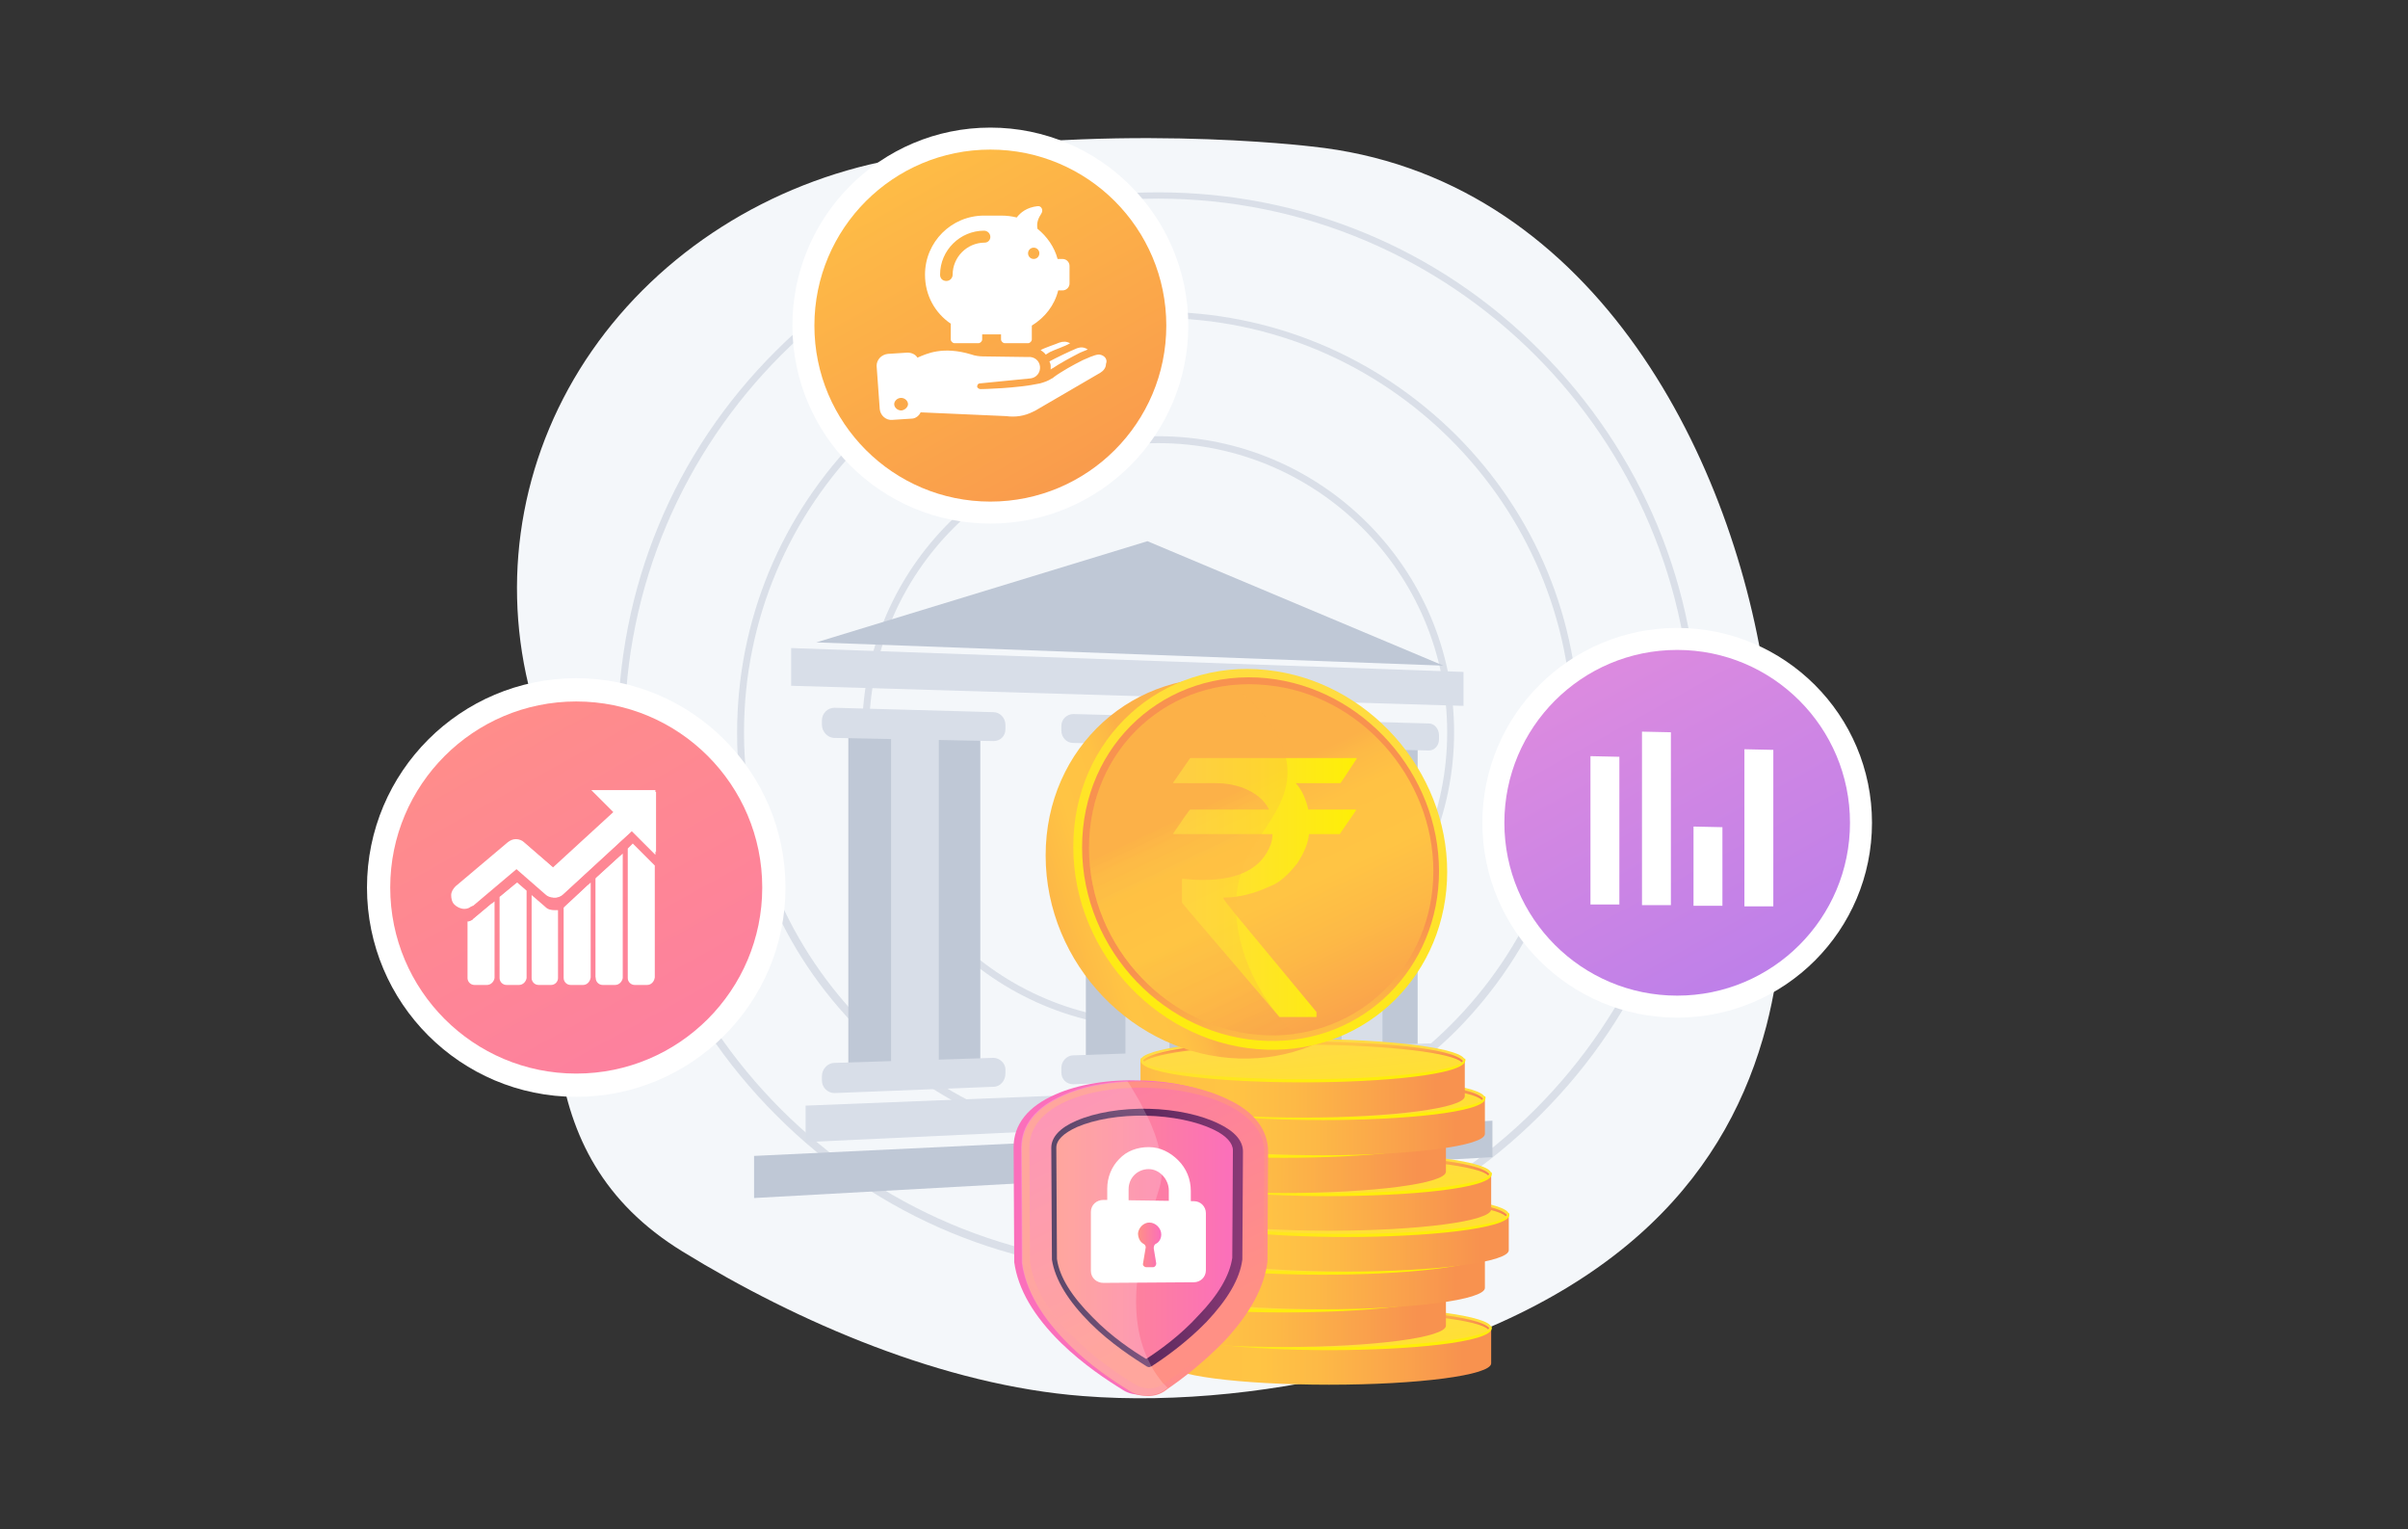 <?xml version="1.0" encoding="utf-8"?>
<!-- Generator: Adobe Illustrator 24.2.0, SVG Export Plug-In . SVG Version: 6.00 Build 0)  -->
<svg version="1.1" id="Layer_1" xmlns="http://www.w3.org/2000/svg" xmlns:xlink="http://www.w3.org/1999/xlink" x="0px" y="0px"
	 viewBox="0 0 383.2 243.3" style="enable-background:new 0 0 383.2 243.3;" xml:space="preserve">
<rect x="0" y="0" width="383.2" height="243.3" fill="#333333" stroke="none"/>
<style type="text/css">
	.st0{fill:#F4F7FA;}
	.st1{opacity:0.5;}
	.st2{fill:#BFC8D6;}
	.st3{fill:#FFFFFF;}
	.st4{fill:url(#SVGID_1_);}
	.st5{fill:url(#SVGID_2_);}
	.st6{fill:url(#SVGID_3_);}
	.st7{fill:#D8DEE8;}
	.st8{fill:url(#SVGID_4_);}
	.st9{fill:url(#SVGID_5_);}
	.st10{fill:url(#SVGID_6_);}
	.st11{fill:#FCB048;}
	.st12{fill:url(#SVGID_7_);}
	.st13{fill:url(#SVGID_8_);}
	.st14{fill:url(#SVGID_9_);}
	.st15{fill:url(#SVGID_10_);}
	.st16{fill:url(#SVGID_11_);}
	.st17{fill:url(#SVGID_12_);}
	.st18{fill:url(#SVGID_13_);}
	.st19{fill:url(#SVGID_14_);}
	.st20{fill:url(#SVGID_15_);}
	.st21{fill:url(#SVGID_16_);}
	.st22{fill:url(#SVGID_17_);}
	.st23{fill:url(#SVGID_18_);}
	.st24{fill:url(#SVGID_19_);}
	.st25{fill:url(#SVGID_20_);}
	.st26{fill:url(#SVGID_21_);}
	.st27{fill:url(#SVGID_22_);}
	.st28{fill:url(#SVGID_23_);}
	.st29{fill:url(#SVGID_24_);}
	.st30{fill:url(#SVGID_25_);}
	.st31{fill:url(#SVGID_26_);}
	.st32{fill:url(#SVGID_27_);}
	.st33{fill:url(#SVGID_28_);}
	.st34{fill:url(#SVGID_29_);}
	.st35{fill:url(#SVGID_30_);}
	.st36{fill:url(#SVGID_31_);}
	.st37{fill:url(#SVGID_32_);}
	.st38{fill:url(#SVGID_33_);}
	.st39{fill:url(#SVGID_34_);}
	.st40{fill:url(#SVGID_35_);}
	.st41{fill:url(#SVGID_36_);}
	.st42{fill:url(#SVGID_37_);}
	.st43{fill:url(#SVGID_38_);}
	.st44{fill:url(#SVGID_39_);}
	.st45{fill:url(#SVGID_40_);}
	.st46{display:none;}
	.st47{display:inline;fill:url(#SVGID_41_);}
	.st48{opacity:0.3;fill:url(#SVGID_42_);}
	.st49{fill:url(#SVGID_43_);}
	.st50{fill:url(#SVGID_44_);}
	.st51{fill:url(#SVGID_45_);}
	.st52{fill:url(#SVGID_46_);}
	.st53{fill:url(#SVGID_47_);}
	.st54{opacity:0.2;fill:#FFFFFF;}
	.st55{fill:url(#SVGID_48_);}
</style>
<g>
	<path class="st0" d="M281.1,163.2c-5.9,22.6-22.4,43.5-62.5,54.3c-14.5,3.9-31.3,5.8-46.3,4.6c-22.1-1.7-45.3-11.7-63.7-23
		c-12.7-7.8-17.8-18.4-19.6-30.3c-1.1-7.4-1-15.3-0.6-23.4c0.5-12.2-1.4-24.5-4.3-36.4c-4.4-18.3-0.8-37.5,10.1-53.2
		s28.2-26.7,47.8-30.4c33.1-6.2,66.7-2.1,66.7-2.1c44.3,4.6,66.7,48.5,72.1,84.3C283.4,124,286,144.2,281.1,163.2z"/>
	<g class="st1">
		<g>
			<path class="st2" d="M184.3,163.6c-26,0-47.1-21.1-47.1-47.1s21.1-47.1,47.1-47.1s47.1,21.1,47.1,47.1S210.3,163.6,184.3,163.6z
				 M184.3,70.5c-25.4,0-46,20.6-46,46s20.6,46,46,46s46-20.6,46-46S209.6,70.5,184.3,70.5z"/>
		</g>
		<g>
			<path class="st2" d="M184.3,183.6c-17.9,0-34.7-7-47.4-19.6c-12.7-12.7-19.6-29.5-19.6-47.4s7-34.7,19.6-47.4
				c12.7-12.7,29.5-19.6,47.4-19.6s34.7,7,47.4,19.6c12.7,12.7,19.6,29.5,19.6,47.4s-7,34.7-19.6,47.4
				C219,176.6,202.2,183.6,184.3,183.6z M184.3,50.6c-36.4,0-65.9,29.6-65.9,65.9s29.6,65.9,65.9,65.9s65.9-29.6,65.9-65.9
				S220.6,50.6,184.3,50.6z"/>
		</g>
		<g>
			<path class="st2" d="M184.3,202.6c-23,0-44.6-8.9-60.8-25.2c-16.2-16.2-25.2-37.8-25.2-60.8s8.9-44.6,25.2-60.8
				c16.2-16.2,37.8-25.2,60.8-25.2s44.6,8.9,60.8,25.2c16.2,16.2,25.2,37.8,25.2,60.8s-8.9,44.6-25.2,60.8
				C228.9,193.6,207.3,202.6,184.3,202.6z M184.3,31.6c-46.8,0-84.9,38.1-84.9,84.9s38.1,84.9,84.9,84.9s84.9-38.1,84.9-84.9
				S231.1,31.6,184.3,31.6z"/>
		</g>
	</g>
	<g>
		<g>
			<g>
				<g>
					<circle class="st3" cx="91.7" cy="141.2" r="33.3"/>
					
						<linearGradient id="SVGID_1_" gradientUnits="userSpaceOnUse" x1="70.351" y1="141.394" x2="145.012" y2="6.04" gradientTransform="matrix(1 0 0 -1 0 243.89)">
						<stop  offset="0" style="stop-color:#FF9085"/>
						<stop  offset="1" style="stop-color:#FB6FBB"/>
					</linearGradient>
					<circle class="st4" cx="91.7" cy="141.2" r="29.6"/>
				</g>
			</g>
		</g>
	</g>
</g>
<g>
	<g>
		<g>
			<circle class="st3" cx="266.9" cy="130.9" r="31"/>
			
				<linearGradient id="SVGID_2_" gradientUnits="userSpaceOnUse" x1="247.034" y1="149.005" x2="316.484" y2="23.099" gradientTransform="matrix(1 0 0 -1 0 243.89)">
				<stop  offset="3.597120e-03" style="stop-color:#E38DDD"/>
				<stop  offset="1" style="stop-color:#9571F6"/>
			</linearGradient>
			<circle class="st5" cx="266.9" cy="130.9" r="27.5"/>
		</g>
	</g>
</g>
<g>
	<g>
		<g>
			<circle class="st3" cx="157.6" cy="51.8" r="31.5"/>
			
				<linearGradient id="SVGID_3_" gradientUnits="userSpaceOnUse" x1="137.444" y1="228.631" x2="207.983" y2="100.751" gradientTransform="matrix(1 0 0 -1 0 243.89)">
				<stop  offset="0" style="stop-color:#FFC444"/>
				<stop  offset="0.996" style="stop-color:#F36F56"/>
			</linearGradient>
			<circle class="st6" cx="157.6" cy="51.8" r="28"/>
		</g>
	</g>
</g>
<g>
	<g>
		<polygon class="st2" points="156,170.7 135,171.5 135,115 156,115.5 		"/>
		<polygon class="st7" points="149.4,171 141.8,171.3 141.8,115.2 149.4,115.4 		"/>
		<polygon class="st7" points="232.9,112.3 125.9,109.1 125.9,103.1 232.9,106.9 		"/>
		<polygon class="st7" points="231.1,176.9 128.2,181.7 128.2,175.9 231.1,171.8 		"/>
		<polygon class="st2" points="237.5,184.1 120,190.6 120,183.9 237.5,178.3 		"/>
		<polygon class="st2" points="229.7,105.9 129.9,102.2 182.6,86.1 		"/>
		<g>
			<path class="st7" d="M158.1,113.3l-25.3-0.7c-1.1,0-2,0.9-2,2v0.7c0,1.1,0.9,2.1,2,2.1l25.3,0.5c1.1,0,1.9-0.8,1.9-1.9v-0.7
				C160,114.2,159.1,113.3,158.1,113.3z"/>
			<path class="st7" d="M158.1,168.3l-25.3,0.8c-1.1,0-2,1-2,2.1v0.7c0,1.1,0.9,2,2,2l25.3-1c1.1,0,1.9-1,1.9-2.1v-0.7
				C160,169.2,159.1,168.3,158.1,168.3z"/>
		</g>
		<polygon class="st2" points="192.2,169.5 172.8,170.1 172.8,115.9 192.2,116.4 		"/>
		<polygon class="st7" points="186.1,169.7 179.1,169.9 179.1,116.1 186.1,116.3 		"/>
		<g>
			<path class="st7" d="M194.1,114.2l-23.3-0.6c-1,0-1.9,0.8-1.9,1.9v0.7c0,1.1,0.8,2,1.9,2l23.3,0.5c1,0,1.8-0.8,1.8-1.9v-0.7
				C195.8,115.1,195.1,114.2,194.1,114.2z"/>
			<path class="st7" d="M194.1,167.1l-23.3,0.8c-1,0-1.9,0.9-1.9,2v0.7c0,1.1,0.8,1.9,1.9,1.9l23.3-0.9c1,0,1.8-0.9,1.8-2V169
				C195.8,167.9,195.1,167.1,194.1,167.1z"/>
		</g>
		<polygon class="st2" points="225.6,168.3 207.7,168.9 207.7,116.8 225.6,117.2 		"/>
		<polygon class="st7" points="220,168.5 213.5,168.7 213.5,116.9 220,117.1 		"/>
		<g>
			<path class="st7" d="M227.4,115.1l-21.6-0.6c-0.9,0-1.7,0.8-1.7,1.8v0.7c0,1,0.8,1.9,1.7,1.9l21.6,0.5c0.9,0,1.6-0.8,1.6-1.8V117
				C229,116,228.3,115.1,227.4,115.1z"/>
			<path class="st7" d="M227.4,166l-21.6,0.7c-0.9,0-1.7,0.9-1.7,1.9v0.7c0,1,0.8,1.9,1.7,1.8l21.6-0.8c0.9,0,1.6-0.9,1.6-1.9v-0.6
				C229,166.8,228.3,166,227.4,166z"/>
		</g>
	</g>
	<g>
		<g>
			<linearGradient id="SVGID_4_" gradientUnits="userSpaceOnUse" x1="181.274" y1="215.743" x2="240.69" y2="215.743">
				<stop  offset="0" style="stop-color:#FCB148"/>
				<stop  offset="5.207239e-02" style="stop-color:#FDBA46"/>
				<stop  offset="0.142" style="stop-color:#FFC244"/>
				<stop  offset="0.318" style="stop-color:#FFC444"/>
				<stop  offset="0.485" style="stop-color:#FDB946"/>
				<stop  offset="0.775" style="stop-color:#F99C4D"/>
				<stop  offset="0.866" style="stop-color:#F8924F"/>
				<stop  offset="1" style="stop-color:#F8924F"/>
			</linearGradient>
			<path class="st8" d="M185.7,211.2v5.7c0,1.9,11.6,3.4,25.8,3.4s25.8-1.5,25.8-3.4v-5.7H185.7z"/>
			<linearGradient id="SVGID_5_" gradientUnits="userSpaceOnUse" x1="211.255" y1="209.05" x2="214.387" y2="235.272">
				<stop  offset="0" style="stop-color:#FFDB44"/>
				<stop  offset="1" style="stop-color:#FEEF06"/>
			</linearGradient>
			<path class="st9" d="M237.3,211.2c0,1.9-11.6,3.4-25.8,3.4s-25.8-1.5-25.8-3.4c0-1.9,11.6-3.4,25.8-3.4S237.3,209.4,237.3,211.2z
				"/>
			<linearGradient id="SVGID_6_" gradientUnits="userSpaceOnUse" x1="211.119" y1="207.88" x2="212.081" y2="215.933">
				<stop  offset="0" style="stop-color:#FFDB44"/>
				<stop  offset="1" style="stop-color:#FEEF06"/>
			</linearGradient>
			<path class="st10" d="M211.5,214.8c-12.6,0-25.8-1.2-25.8-3.5c0-0.1,0-0.4,0.2-0.4c0.1,0,0.1,0.2,0.1,0.3
				c0,1.5,10.5,3.1,25.6,3.1c15.1,0,25.6-1.6,25.6-3.1c0-0.1,0-0.2,0.1-0.2s0.1,0.2,0.1,0.3C237.4,213.6,224.1,214.8,211.5,214.8z"
				/>
			<g>
				<path class="st11" d="M209.1,211.4c0.3-0.2,0.5-0.3,0.8-0.5c0.3-0.2,0.7-0.3,1.1-0.5c0.5-0.1,1-0.2,1.7-0.3
					c0.7-0.1,1.5-0.1,2.5-0.1c1,0,1.9,0,2.8,0.1c0.9,0.1,1.6,0.2,2.3,0.3c0.7,0.1,1.2,0.3,1.6,0.5c0.4,0.2,0.7,0.4,0.7,0.7l2.9,0
					c0.2,0,0.4,0,0.6,0.1c0.2,0,0.2,0.1,0.2,0.1l0,0.2l-3.7,0c-0.1,0.3-0.5,0.6-1,0.8c-0.5,0.2-1.2,0.5-2,0.6l-1.4-0.2
					c-0.1,0-0.2,0-0.3-0.1c-0.1,0-0.1-0.1-0.1-0.1c0,0,0.1-0.1,0.3-0.2c0.2-0.1,0.4-0.1,0.7-0.2c0.3-0.1,0.5-0.2,0.8-0.3
					c0.3-0.1,0.4-0.3,0.5-0.4l-8.8-0.1c-0.2,0.2-0.5,0.3-0.8,0.5c-0.3,0.2-0.7,0.3-1.1,0.4c-0.5,0.1-1.1,0.2-1.8,0.3
					c-0.7,0.1-1.6,0.1-2.7,0.1c-0.8,0-1.6,0-2.4-0.1c-0.8-0.1-1.5-0.2-2.1-0.3c-0.6-0.1-1.1-0.3-1.5-0.5c-0.4-0.2-0.6-0.4-0.6-0.7
					l-2.4,0c-0.2,0-0.4,0-0.6,0c-0.2,0-0.2-0.1-0.2-0.1l0-0.2l3.3,0c0.1-0.3,0.4-0.5,0.9-0.7c0.5-0.2,1-0.4,1.7-0.5l1.1,0.2
					c0.3,0,0.5,0.1,0.5,0.2c0,0-0.1,0.1-0.2,0.1c-0.1,0.1-0.3,0.1-0.5,0.2c-0.2,0.1-0.4,0.2-0.5,0.2c-0.2,0.1-0.3,0.2-0.4,0.3
					L209.1,211.4z M201,211.7c0.1,0.2,0.2,0.3,0.4,0.4c0.2,0.1,0.5,0.2,0.8,0.3c0.3,0.1,0.7,0.1,1.1,0.2c0.4,0,0.9,0.1,1.3,0
					c0.5,0,1,0,1.4-0.1c0.4,0,0.7-0.1,1-0.2c0.3-0.1,0.6-0.2,0.8-0.3c0.2-0.1,0.4-0.2,0.6-0.3L201,211.7z M220.2,211.5
					c-0.1-0.2-0.2-0.3-0.5-0.4c-0.2-0.1-0.6-0.2-1-0.3c-0.4-0.1-0.8-0.1-1.4-0.2c-0.5,0-1.1-0.1-1.7-0.1c-0.6,0-1,0-1.4,0.1
					c-0.4,0-0.7,0.1-1,0.2c-0.3,0.1-0.5,0.2-0.7,0.3c-0.2,0.1-0.4,0.2-0.6,0.3L220.2,211.5z"/>
			</g>
			
				<linearGradient id="SVGID_7_" gradientUnits="userSpaceOnUse" x1="-1868.774" y1="446.529" x2="-1867.816" y2="454.554" gradientTransform="matrix(-1 0 0 -1 -1656.751 661.619)">
				<stop  offset="3.597120e-03" style="stop-color:#F36F56"/>
				<stop  offset="0.306" style="stop-color:#F99C4C"/>
				<stop  offset="0.545" style="stop-color:#FDB946"/>
				<stop  offset="0.682" style="stop-color:#FFC444"/>
				<stop  offset="0.804" style="stop-color:#FFC244"/>
				<stop  offset="0.867" style="stop-color:#FEBA46"/>
				<stop  offset="0.916" style="stop-color:#FCAD49"/>
				<stop  offset="0.958" style="stop-color:#F99A4D"/>
				<stop  offset="0.996" style="stop-color:#F58152"/>
				<stop  offset="1" style="stop-color:#F57E53"/>
			</linearGradient>
			<path class="st12" d="M211.5,208.2c-11.5,0-23.5,1-25.4,3c0.1,0.1,0.1,0.1,0.2,0.2c1.6-1.4,11.5-2.7,25.2-2.7
				c14,0,24.1,1.4,25.3,2.8c0.1-0.1,0.1-0.1,0.2-0.2C235.4,209.3,223.2,208.2,211.5,208.2z"/>
		</g>
		<g>
			<linearGradient id="SVGID_8_" gradientUnits="userSpaceOnUse" x1="174.096" y1="209.726" x2="233.511" y2="209.726">
				<stop  offset="0" style="stop-color:#FCB148"/>
				<stop  offset="5.207239e-02" style="stop-color:#FDBA46"/>
				<stop  offset="0.142" style="stop-color:#FFC244"/>
				<stop  offset="0.318" style="stop-color:#FFC444"/>
				<stop  offset="0.485" style="stop-color:#FDB946"/>
				<stop  offset="0.775" style="stop-color:#F99C4D"/>
				<stop  offset="0.866" style="stop-color:#F8924F"/>
				<stop  offset="1" style="stop-color:#F8924F"/>
			</linearGradient>
			<path class="st13" d="M178.5,205.2v5.7c0,1.9,11.6,3.4,25.8,3.4c14.3,0,25.8-1.5,25.8-3.4v-5.7H178.5z"/>
			<linearGradient id="SVGID_9_" gradientUnits="userSpaceOnUse" x1="204.077" y1="203.033" x2="207.209" y2="229.256">
				<stop  offset="0" style="stop-color:#FFDB44"/>
				<stop  offset="1" style="stop-color:#FEEF06"/>
			</linearGradient>
			<path class="st14" d="M230.2,205.2c0,1.9-11.6,3.4-25.8,3.4c-14.3,0-25.8-1.5-25.8-3.4c0-1.9,11.6-3.4,25.8-3.4
				C218.6,201.8,230.2,203.3,230.2,205.2z"/>
			<linearGradient id="SVGID_10_" gradientUnits="userSpaceOnUse" x1="203.94" y1="201.864" x2="204.902" y2="209.917">
				<stop  offset="0" style="stop-color:#FFDB44"/>
				<stop  offset="1" style="stop-color:#FEEF06"/>
			</linearGradient>
			<path class="st15" d="M204.3,208.8c-12.6,0-25.8-1.2-25.8-3.5c0-0.1,0-0.4,0.2-0.4c0.1,0,0.1,0.2,0.1,0.3
				c0,1.5,10.5,3.1,25.6,3.1s25.6-1.6,25.6-3.1c0-0.1,0-0.2,0.1-0.2c0.1,0,0.1,0.2,0.1,0.3C230.2,207.6,217,208.8,204.3,208.8z"/>
			<g>
				<path class="st11" d="M201.9,205.4c0.3-0.2,0.5-0.3,0.8-0.5c0.3-0.2,0.7-0.3,1.1-0.5c0.5-0.1,1-0.2,1.7-0.3
					c0.7-0.1,1.5-0.1,2.5-0.1c1,0,1.9,0,2.8,0.1c0.9,0.1,1.6,0.2,2.3,0.3c0.7,0.1,1.2,0.3,1.6,0.5c0.4,0.2,0.7,0.4,0.7,0.7l2.9,0
					c0.2,0,0.4,0,0.6,0.1c0.2,0,0.2,0.1,0.2,0.1l0,0.2l-3.7,0c-0.1,0.3-0.5,0.6-1,0.8c-0.5,0.2-1.2,0.5-2,0.6l-1.4-0.2
					c-0.1,0-0.2,0-0.3-0.1c-0.1,0-0.1-0.1-0.1-0.1c0,0,0.1-0.1,0.3-0.2c0.2-0.1,0.4-0.1,0.7-0.2c0.3-0.1,0.5-0.2,0.8-0.3
					c0.3-0.1,0.4-0.3,0.5-0.4l-8.8-0.1c-0.2,0.2-0.5,0.3-0.8,0.5c-0.3,0.2-0.7,0.3-1.1,0.4c-0.5,0.1-1.1,0.2-1.8,0.3
					c-0.7,0.1-1.6,0.1-2.7,0.1c-0.8,0-1.6,0-2.4-0.1c-0.8-0.1-1.5-0.2-2.1-0.3c-0.6-0.1-1.1-0.3-1.5-0.5c-0.4-0.2-0.6-0.4-0.6-0.7
					l-2.4,0c-0.2,0-0.4,0-0.6,0c-0.2,0-0.2-0.1-0.2-0.1l0-0.2l3.3,0c0.1-0.3,0.4-0.5,0.9-0.7c0.5-0.2,1-0.4,1.7-0.5l1.1,0.2
					c0.3,0,0.5,0.1,0.5,0.2c0,0-0.1,0.1-0.2,0.1c-0.1,0.1-0.3,0.1-0.5,0.2c-0.2,0.1-0.4,0.2-0.5,0.2c-0.2,0.1-0.3,0.2-0.4,0.3
					L201.9,205.4z M193.8,205.7c0.1,0.2,0.2,0.3,0.4,0.4c0.2,0.1,0.5,0.2,0.8,0.3c0.3,0.1,0.7,0.1,1.1,0.2c0.4,0,0.9,0.1,1.3,0
					c0.5,0,1,0,1.4-0.1c0.4,0,0.7-0.1,1-0.2c0.3-0.1,0.6-0.2,0.8-0.3c0.2-0.1,0.4-0.2,0.6-0.3L193.8,205.7z M213,205.5
					c-0.1-0.2-0.2-0.3-0.5-0.4c-0.2-0.1-0.6-0.2-1-0.3c-0.4-0.1-0.8-0.1-1.4-0.2c-0.5,0-1.1-0.1-1.7-0.1c-0.6,0-1,0-1.4,0.1
					c-0.4,0-0.7,0.1-1,0.2c-0.3,0.1-0.5,0.2-0.7,0.3c-0.2,0.1-0.4,0.2-0.6,0.3L213,205.5z"/>
			</g>
			
				<linearGradient id="SVGID_11_" gradientUnits="userSpaceOnUse" x1="-1861.596" y1="452.546" x2="-1860.637" y2="460.57" gradientTransform="matrix(-1 0 0 -1 -1656.751 661.619)">
				<stop  offset="3.597120e-03" style="stop-color:#F36F56"/>
				<stop  offset="0.306" style="stop-color:#F99C4C"/>
				<stop  offset="0.545" style="stop-color:#FDB946"/>
				<stop  offset="0.682" style="stop-color:#FFC444"/>
				<stop  offset="0.804" style="stop-color:#FFC244"/>
				<stop  offset="0.867" style="stop-color:#FEBA46"/>
				<stop  offset="0.916" style="stop-color:#FCAD49"/>
				<stop  offset="0.958" style="stop-color:#F99A4D"/>
				<stop  offset="0.996" style="stop-color:#F58152"/>
				<stop  offset="1" style="stop-color:#F57E53"/>
			</linearGradient>
			<path class="st16" d="M204.3,202.2c-11.5,0-23.5,1-25.4,3c0.1,0.1,0.1,0.1,0.2,0.2c1.6-1.4,11.5-2.7,25.2-2.7
				c14,0,24.1,1.4,25.3,2.8c0.1-0.1,0.1-0.1,0.2-0.2C228.3,203.2,216.1,202.2,204.3,202.2z"/>
		</g>
		<g>
			<linearGradient id="SVGID_12_" gradientUnits="userSpaceOnUse" x1="180.29" y1="203.728" x2="239.706" y2="203.728">
				<stop  offset="0" style="stop-color:#FCB148"/>
				<stop  offset="5.207239e-02" style="stop-color:#FDBA46"/>
				<stop  offset="0.142" style="stop-color:#FFC244"/>
				<stop  offset="0.318" style="stop-color:#FFC444"/>
				<stop  offset="0.485" style="stop-color:#FDB946"/>
				<stop  offset="0.775" style="stop-color:#F99C4D"/>
				<stop  offset="0.866" style="stop-color:#F8924F"/>
				<stop  offset="1" style="stop-color:#F8924F"/>
			</linearGradient>
			<path class="st17" d="M184.7,199.2v5.7c0,1.9,11.6,3.4,25.8,3.4c14.3,0,25.8-1.5,25.8-3.4v-5.7H184.7z"/>
			<linearGradient id="SVGID_13_" gradientUnits="userSpaceOnUse" x1="210.271" y1="197.035" x2="213.403" y2="223.257">
				<stop  offset="0" style="stop-color:#FFDB44"/>
				<stop  offset="1" style="stop-color:#FEEF06"/>
			</linearGradient>
			<path class="st18" d="M236.4,199.2c0,1.9-11.6,3.4-25.8,3.4c-14.3,0-25.8-1.5-25.8-3.4c0-1.9,11.6-3.4,25.8-3.4
				C224.8,195.8,236.4,197.3,236.4,199.2z"/>
			<linearGradient id="SVGID_14_" gradientUnits="userSpaceOnUse" x1="210.135" y1="195.865" x2="211.097" y2="203.919">
				<stop  offset="0" style="stop-color:#FFDB44"/>
				<stop  offset="1" style="stop-color:#FEEF06"/>
			</linearGradient>
			<path class="st19" d="M210.5,202.8c-12.6,0-25.8-1.2-25.8-3.5c0-0.1,0-0.4,0.2-0.4c0.1,0,0.1,0.2,0.1,0.3
				c0,1.5,10.5,3.1,25.6,3.1c15.1,0,25.6-1.6,25.6-3.1c0-0.1,0-0.2,0.1-0.2c0.1,0,0.1,0.2,0.1,0.3
				C236.4,201.6,223.2,202.8,210.5,202.8z"/>
			<g>
				<path class="st11" d="M208.1,199.4c0.3-0.2,0.5-0.3,0.8-0.5c0.3-0.2,0.7-0.3,1.1-0.5c0.5-0.1,1-0.2,1.7-0.3
					c0.7-0.1,1.5-0.1,2.5-0.1c1,0,1.9,0,2.8,0.1c0.9,0.1,1.6,0.2,2.3,0.3c0.7,0.1,1.2,0.3,1.6,0.5c0.4,0.2,0.7,0.4,0.7,0.7l2.9,0
					c0.2,0,0.4,0,0.6,0.1c0.2,0,0.2,0.1,0.2,0.1l0,0.2l-3.7,0c-0.1,0.3-0.5,0.6-1,0.8c-0.5,0.2-1.2,0.5-2,0.6l-1.4-0.2
					c-0.1,0-0.2,0-0.3-0.1c-0.1,0-0.1-0.1-0.1-0.1c0,0,0.1-0.1,0.3-0.2c0.2-0.1,0.4-0.1,0.7-0.2c0.3-0.1,0.5-0.2,0.8-0.3
					c0.3-0.1,0.4-0.3,0.5-0.4l-8.8-0.1c-0.2,0.2-0.5,0.3-0.8,0.5c-0.3,0.2-0.7,0.3-1.1,0.4c-0.5,0.1-1.1,0.2-1.8,0.3
					c-0.7,0.1-1.6,0.1-2.7,0.1c-0.8,0-1.6,0-2.4-0.1c-0.8-0.1-1.5-0.2-2.1-0.3c-0.6-0.1-1.1-0.3-1.5-0.5c-0.4-0.2-0.6-0.4-0.6-0.7
					l-2.4,0c-0.2,0-0.4,0-0.6,0c-0.2,0-0.2-0.1-0.2-0.1l0-0.2l3.3,0c0.1-0.3,0.4-0.5,0.9-0.7c0.5-0.2,1-0.4,1.7-0.5l1.1,0.2
					c0.3,0,0.5,0.1,0.5,0.2c0,0-0.1,0.1-0.2,0.1c-0.1,0.1-0.3,0.1-0.5,0.2c-0.2,0.1-0.4,0.2-0.5,0.2c-0.2,0.1-0.3,0.2-0.4,0.3
					L208.1,199.4z M200,199.7c0.1,0.2,0.2,0.3,0.4,0.4c0.2,0.1,0.5,0.2,0.8,0.3s0.7,0.1,1.1,0.2c0.4,0,0.9,0.1,1.3,0
					c0.5,0,1,0,1.4-0.1c0.4,0,0.7-0.1,1-0.2c0.3-0.1,0.6-0.2,0.8-0.3c0.2-0.1,0.4-0.2,0.6-0.3L200,199.7z M219.2,199.5
					c-0.1-0.2-0.2-0.3-0.5-0.4c-0.2-0.1-0.6-0.2-1-0.3c-0.4-0.1-0.8-0.1-1.4-0.2c-0.5,0-1.1-0.1-1.7-0.1c-0.6,0-1,0-1.4,0.1
					c-0.4,0-0.7,0.1-1,0.2c-0.3,0.1-0.5,0.2-0.7,0.3c-0.2,0.1-0.4,0.2-0.6,0.3L219.2,199.5z"/>
			</g>
			
				<linearGradient id="SVGID_15_" gradientUnits="userSpaceOnUse" x1="-1867.79" y1="458.544" x2="-1866.831" y2="466.569" gradientTransform="matrix(-1 0 0 -1 -1656.751 661.619)">
				<stop  offset="3.597120e-03" style="stop-color:#F36F56"/>
				<stop  offset="0.306" style="stop-color:#F99C4C"/>
				<stop  offset="0.545" style="stop-color:#FDB946"/>
				<stop  offset="0.682" style="stop-color:#FFC444"/>
				<stop  offset="0.804" style="stop-color:#FFC244"/>
				<stop  offset="0.867" style="stop-color:#FEBA46"/>
				<stop  offset="0.916" style="stop-color:#FCAD49"/>
				<stop  offset="0.958" style="stop-color:#F99A4D"/>
				<stop  offset="0.996" style="stop-color:#F58152"/>
				<stop  offset="1" style="stop-color:#F57E53"/>
			</linearGradient>
			<path class="st20" d="M210.5,196.2c-11.5,0-23.5,1-25.4,3c0.1,0.1,0.1,0.1,0.2,0.2c1.6-1.4,11.5-2.7,25.2-2.7
				c14,0,24.1,1.4,25.3,2.8c0.1-0.1,0.1-0.1,0.2-0.2C234.5,197.3,222.3,196.2,210.5,196.2z"/>
		</g>
		<g>
			<linearGradient id="SVGID_16_" gradientUnits="userSpaceOnUse" x1="184.049" y1="197.712" x2="243.464" y2="197.712">
				<stop  offset="0" style="stop-color:#FCB148"/>
				<stop  offset="5.207239e-02" style="stop-color:#FDBA46"/>
				<stop  offset="0.142" style="stop-color:#FFC244"/>
				<stop  offset="0.318" style="stop-color:#FFC444"/>
				<stop  offset="0.485" style="stop-color:#FDB946"/>
				<stop  offset="0.775" style="stop-color:#F99C4D"/>
				<stop  offset="0.866" style="stop-color:#F8924F"/>
				<stop  offset="1" style="stop-color:#F8924F"/>
			</linearGradient>
			<path class="st21" d="M188.5,193.2v5.7c0,1.9,11.6,3.4,25.8,3.4c14.3,0,25.8-1.5,25.8-3.4v-5.7H188.5z"/>
			<linearGradient id="SVGID_17_" gradientUnits="userSpaceOnUse" x1="214.03" y1="191.019" x2="217.162" y2="217.241">
				<stop  offset="0" style="stop-color:#FFDB44"/>
				<stop  offset="1" style="stop-color:#FEEF06"/>
			</linearGradient>
			<ellipse class="st22" cx="214.3" cy="193.2" rx="25.8" ry="3.4"/>
			<linearGradient id="SVGID_18_" gradientUnits="userSpaceOnUse" x1="213.893" y1="189.849" x2="214.855" y2="197.902">
				<stop  offset="0" style="stop-color:#FFDB44"/>
				<stop  offset="1" style="stop-color:#FEEF06"/>
			</linearGradient>
			<path class="st23" d="M214.3,196.8c-12.6,0-25.8-1.2-25.8-3.5c0-0.1,0-0.4,0.2-0.4s0.1,0.2,0.1,0.3c0,1.5,10.5,3.1,25.6,3.1
				c15.1,0,25.6-1.6,25.6-3.1c0-0.1,0-0.2,0.1-0.2c0.1,0,0.1,0.2,0.1,0.3C240.1,195.5,226.9,196.8,214.3,196.8z"/>
			<g>
				<path class="st11" d="M211.8,193.4c0.3-0.2,0.5-0.3,0.8-0.5c0.3-0.2,0.7-0.3,1.1-0.5c0.5-0.1,1-0.2,1.7-0.3
					c0.7-0.1,1.5-0.1,2.5-0.1c1,0,1.9,0,2.8,0.1c0.9,0.1,1.6,0.2,2.3,0.3c0.7,0.1,1.2,0.3,1.6,0.5c0.4,0.2,0.7,0.4,0.7,0.7l2.9,0
					c0.2,0,0.4,0,0.6,0.1c0.2,0,0.2,0.1,0.2,0.1l0,0.2l-3.7,0c-0.1,0.3-0.5,0.6-1,0.8c-0.5,0.2-1.2,0.5-2,0.6l-1.4-0.2
					c-0.1,0-0.2,0-0.3-0.1c-0.1,0-0.1-0.1-0.1-0.1c0,0,0.1-0.1,0.3-0.2c0.2-0.1,0.4-0.1,0.7-0.2c0.3-0.1,0.5-0.2,0.8-0.3
					c0.3-0.1,0.4-0.3,0.5-0.4l-8.8-0.1c-0.2,0.2-0.5,0.3-0.8,0.5c-0.3,0.2-0.7,0.3-1.1,0.4c-0.5,0.1-1.1,0.2-1.8,0.3
					c-0.7,0.1-1.6,0.1-2.7,0.1c-0.8,0-1.6,0-2.4-0.1c-0.8-0.1-1.5-0.2-2.1-0.3c-0.6-0.1-1.1-0.3-1.5-0.5c-0.4-0.2-0.6-0.4-0.6-0.7
					l-2.4,0c-0.2,0-0.4,0-0.6,0c-0.2,0-0.2-0.1-0.2-0.1l0-0.2l3.3,0c0.1-0.3,0.4-0.5,0.9-0.7c0.5-0.2,1-0.4,1.7-0.5l1.1,0.2
					c0.3,0,0.5,0.1,0.5,0.2c0,0-0.1,0.1-0.2,0.1c-0.1,0.1-0.3,0.1-0.5,0.2c-0.2,0.1-0.4,0.2-0.5,0.2c-0.2,0.1-0.3,0.2-0.4,0.3
					L211.8,193.4z M203.8,193.7c0.1,0.2,0.2,0.3,0.4,0.4c0.2,0.1,0.5,0.2,0.8,0.3c0.3,0.1,0.7,0.1,1.1,0.2c0.4,0,0.9,0.1,1.3,0
					c0.5,0,1,0,1.4-0.1c0.4,0,0.7-0.1,1-0.2c0.3-0.1,0.6-0.2,0.8-0.3c0.2-0.1,0.4-0.2,0.6-0.3L203.8,193.7z M223,193.5
					c-0.1-0.2-0.2-0.3-0.5-0.4c-0.2-0.1-0.6-0.2-1-0.3c-0.4-0.1-0.8-0.1-1.4-0.2c-0.5,0-1.1-0.1-1.7-0.1c-0.6,0-1,0-1.4,0.1
					c-0.4,0-0.7,0.1-1,0.2c-0.3,0.1-0.5,0.2-0.7,0.3c-0.2,0.1-0.4,0.2-0.6,0.3L223,193.5z"/>
			</g>
			
				<linearGradient id="SVGID_19_" gradientUnits="userSpaceOnUse" x1="-1871.549" y1="464.56" x2="-1870.59" y2="472.585" gradientTransform="matrix(-1 0 0 -1 -1656.751 661.619)">
				<stop  offset="3.597120e-03" style="stop-color:#F36F56"/>
				<stop  offset="0.306" style="stop-color:#F99C4C"/>
				<stop  offset="0.545" style="stop-color:#FDB946"/>
				<stop  offset="0.682" style="stop-color:#FFC444"/>
				<stop  offset="0.804" style="stop-color:#FFC244"/>
				<stop  offset="0.867" style="stop-color:#FEBA46"/>
				<stop  offset="0.916" style="stop-color:#FCAD49"/>
				<stop  offset="0.958" style="stop-color:#F99A4D"/>
				<stop  offset="0.996" style="stop-color:#F58152"/>
				<stop  offset="1" style="stop-color:#F57E53"/>
			</linearGradient>
			<path class="st24" d="M214.3,190.2c-11.5,0-23.5,1-25.4,3c0.1,0.1,0.1,0.1,0.2,0.2c1.6-1.4,11.5-2.7,25.2-2.7
				c14,0,24.1,1.4,25.3,2.8c0.1-0.1,0.1-0.1,0.2-0.2C238.2,191.2,226,190.2,214.3,190.2z"/>
		</g>
		<g>
			<linearGradient id="SVGID_20_" gradientUnits="userSpaceOnUse" x1="181.274" y1="191.221" x2="240.69" y2="191.221">
				<stop  offset="0" style="stop-color:#FCB148"/>
				<stop  offset="5.207239e-02" style="stop-color:#FDBA46"/>
				<stop  offset="0.142" style="stop-color:#FFC244"/>
				<stop  offset="0.318" style="stop-color:#FFC444"/>
				<stop  offset="0.485" style="stop-color:#FDB946"/>
				<stop  offset="0.775" style="stop-color:#F99C4D"/>
				<stop  offset="0.866" style="stop-color:#F8924F"/>
				<stop  offset="1" style="stop-color:#F8924F"/>
			</linearGradient>
			<path class="st25" d="M185.7,186.7v5.7c0,1.9,11.6,3.4,25.8,3.4s25.8-1.5,25.8-3.4v-5.7H185.7z"/>
			<linearGradient id="SVGID_21_" gradientUnits="userSpaceOnUse" x1="211.255" y1="184.528" x2="214.387" y2="210.75">
				<stop  offset="0" style="stop-color:#FFDB44"/>
				<stop  offset="1" style="stop-color:#FEEF06"/>
			</linearGradient>
			<path class="st26" d="M237.3,186.7c0,1.9-11.6,3.4-25.8,3.4s-25.8-1.5-25.8-3.4c0-1.9,11.6-3.4,25.8-3.4S237.3,184.8,237.3,186.7
				z"/>
			<linearGradient id="SVGID_22_" gradientUnits="userSpaceOnUse" x1="211.119" y1="183.358" x2="212.081" y2="191.412">
				<stop  offset="0" style="stop-color:#FFDB44"/>
				<stop  offset="1" style="stop-color:#FEEF06"/>
			</linearGradient>
			<path class="st27" d="M211.5,190.3c-12.6,0-25.8-1.2-25.8-3.5c0-0.1,0-0.4,0.2-0.4c0.1,0,0.1,0.2,0.1,0.3
				c0,1.5,10.5,3.1,25.6,3.1c15.1,0,25.6-1.6,25.6-3.1c0-0.1,0-0.2,0.1-0.2s0.1,0.2,0.1,0.3C237.4,189.1,224.1,190.3,211.5,190.3z"
				/>
			<g>
				<path class="st11" d="M209.1,186.9c0.3-0.2,0.5-0.3,0.8-0.5c0.3-0.2,0.7-0.3,1.1-0.5c0.5-0.1,1-0.2,1.7-0.3
					c0.7-0.1,1.5-0.1,2.5-0.1c1,0,1.9,0,2.8,0.1c0.9,0.1,1.6,0.2,2.3,0.3c0.7,0.1,1.2,0.3,1.6,0.5c0.4,0.2,0.7,0.4,0.7,0.7l2.9,0
					c0.2,0,0.4,0,0.6,0.1c0.2,0,0.2,0.1,0.2,0.1l0,0.2l-3.7,0c-0.1,0.3-0.5,0.6-1,0.8c-0.5,0.2-1.2,0.5-2,0.6l-1.4-0.2
					c-0.1,0-0.2,0-0.3-0.1c-0.1,0-0.1-0.1-0.1-0.1c0,0,0.1-0.1,0.3-0.2c0.2-0.1,0.4-0.1,0.7-0.2c0.3-0.1,0.5-0.2,0.8-0.3
					c0.3-0.1,0.4-0.3,0.5-0.4l-8.8-0.1c-0.2,0.2-0.5,0.3-0.8,0.5c-0.3,0.2-0.7,0.3-1.1,0.4c-0.5,0.1-1.1,0.2-1.8,0.3
					c-0.7,0.1-1.6,0.1-2.7,0.1c-0.8,0-1.6,0-2.4-0.1c-0.8-0.1-1.5-0.2-2.1-0.3c-0.6-0.1-1.1-0.3-1.5-0.5c-0.4-0.2-0.6-0.4-0.6-0.7
					l-2.4,0c-0.2,0-0.4,0-0.6,0c-0.2,0-0.2-0.1-0.2-0.1l0-0.2l3.3,0c0.1-0.3,0.4-0.5,0.9-0.7c0.5-0.2,1-0.4,1.7-0.5l1.1,0.2
					c0.3,0,0.5,0.1,0.5,0.2c0,0-0.1,0.1-0.2,0.1c-0.1,0.1-0.3,0.1-0.5,0.2c-0.2,0.1-0.4,0.2-0.5,0.2c-0.2,0.1-0.3,0.2-0.4,0.3
					L209.1,186.9z M201,187.2c0.1,0.2,0.2,0.3,0.4,0.4c0.2,0.1,0.5,0.2,0.8,0.3c0.3,0.1,0.7,0.1,1.1,0.2c0.4,0,0.9,0.1,1.3,0
					c0.5,0,1,0,1.4-0.1c0.4,0,0.7-0.1,1-0.2c0.3-0.1,0.6-0.2,0.8-0.3c0.2-0.1,0.4-0.2,0.6-0.3L201,187.2z M220.2,187
					c-0.1-0.2-0.2-0.3-0.5-0.4c-0.2-0.1-0.6-0.2-1-0.3c-0.4-0.1-0.8-0.1-1.4-0.2c-0.5,0-1.1-0.1-1.7-0.1c-0.6,0-1,0-1.4,0.1
					c-0.4,0-0.7,0.1-1,0.2c-0.3,0.1-0.5,0.2-0.7,0.3c-0.2,0.1-0.4,0.2-0.6,0.3L220.2,187z"/>
			</g>
			
				<linearGradient id="SVGID_23_" gradientUnits="userSpaceOnUse" x1="-1868.774" y1="471.051" x2="-1867.816" y2="479.076" gradientTransform="matrix(-1 0 0 -1 -1656.751 661.619)">
				<stop  offset="3.597120e-03" style="stop-color:#F36F56"/>
				<stop  offset="0.306" style="stop-color:#F99C4C"/>
				<stop  offset="0.545" style="stop-color:#FDB946"/>
				<stop  offset="0.682" style="stop-color:#FFC444"/>
				<stop  offset="0.804" style="stop-color:#FFC244"/>
				<stop  offset="0.867" style="stop-color:#FEBA46"/>
				<stop  offset="0.916" style="stop-color:#FCAD49"/>
				<stop  offset="0.958" style="stop-color:#F99A4D"/>
				<stop  offset="0.996" style="stop-color:#F58152"/>
				<stop  offset="1" style="stop-color:#F57E53"/>
			</linearGradient>
			<path class="st28" d="M211.5,183.7c-11.5,0-23.5,1-25.4,3c0.1,0.1,0.1,0.1,0.2,0.2c1.6-1.4,11.5-2.7,25.2-2.7
				c14,0,24.1,1.4,25.3,2.8c0.1-0.1,0.1-0.1,0.2-0.2C235.4,184.7,223.2,183.7,211.5,183.7z"/>
		</g>
		<g>
			<linearGradient id="SVGID_24_" gradientUnits="userSpaceOnUse" x1="174.096" y1="185.204" x2="233.511" y2="185.204">
				<stop  offset="0" style="stop-color:#FCB148"/>
				<stop  offset="5.207239e-02" style="stop-color:#FDBA46"/>
				<stop  offset="0.142" style="stop-color:#FFC244"/>
				<stop  offset="0.318" style="stop-color:#FFC444"/>
				<stop  offset="0.485" style="stop-color:#FDB946"/>
				<stop  offset="0.775" style="stop-color:#F99C4D"/>
				<stop  offset="0.866" style="stop-color:#F8924F"/>
				<stop  offset="1" style="stop-color:#F8924F"/>
			</linearGradient>
			<path class="st29" d="M178.5,180.7v5.7c0,1.9,11.6,3.4,25.8,3.4c14.3,0,25.8-1.5,25.8-3.4v-5.7H178.5z"/>
			<linearGradient id="SVGID_25_" gradientUnits="userSpaceOnUse" x1="204.077" y1="178.512" x2="207.209" y2="204.734">
				<stop  offset="0" style="stop-color:#FFDB44"/>
				<stop  offset="1" style="stop-color:#FEEF06"/>
			</linearGradient>
			<ellipse class="st30" cx="204.3" cy="180.7" rx="25.8" ry="3.4"/>
			<linearGradient id="SVGID_26_" gradientUnits="userSpaceOnUse" x1="203.94" y1="177.342" x2="204.902" y2="185.395">
				<stop  offset="0" style="stop-color:#FFDB44"/>
				<stop  offset="1" style="stop-color:#FEEF06"/>
			</linearGradient>
			<path class="st31" d="M204.3,184.2c-12.6,0-25.8-1.2-25.8-3.5c0-0.1,0-0.4,0.2-0.4c0.1,0,0.1,0.2,0.1,0.3
				c0,1.5,10.5,3.1,25.6,3.1s25.6-1.6,25.6-3.1c0-0.1,0-0.2,0.1-0.2c0.1,0,0.1,0.2,0.1,0.3C230.2,183,217,184.2,204.3,184.2z"/>
			<g>
				<path class="st11" d="M201.9,180.9c0.3-0.2,0.5-0.3,0.8-0.5c0.3-0.2,0.7-0.3,1.1-0.5c0.5-0.1,1-0.2,1.7-0.3
					c0.7-0.1,1.5-0.1,2.5-0.1c1,0,1.9,0,2.8,0.1c0.9,0.1,1.6,0.2,2.3,0.3c0.7,0.1,1.2,0.3,1.6,0.5c0.4,0.2,0.7,0.4,0.7,0.7l2.9,0
					c0.2,0,0.4,0,0.6,0.1c0.2,0,0.2,0.1,0.2,0.1l0,0.2l-3.7,0c-0.1,0.3-0.5,0.6-1,0.8c-0.5,0.2-1.2,0.5-2,0.6l-1.4-0.2
					c-0.1,0-0.2,0-0.3-0.1c-0.1,0-0.1-0.1-0.1-0.1c0,0,0.1-0.1,0.3-0.2c0.2-0.1,0.4-0.1,0.7-0.2c0.3-0.1,0.5-0.2,0.8-0.3
					c0.3-0.1,0.4-0.3,0.5-0.4l-8.8-0.1c-0.2,0.2-0.5,0.3-0.8,0.5c-0.3,0.2-0.7,0.3-1.1,0.4c-0.5,0.1-1.1,0.2-1.8,0.3
					c-0.7,0.1-1.6,0.1-2.7,0.1c-0.8,0-1.6,0-2.4-0.1c-0.8-0.1-1.5-0.2-2.1-0.3c-0.6-0.1-1.1-0.3-1.5-0.5c-0.4-0.2-0.6-0.4-0.6-0.7
					l-2.4,0c-0.2,0-0.4,0-0.6,0c-0.2,0-0.2-0.1-0.2-0.1l0-0.2l3.3,0c0.1-0.3,0.4-0.5,0.9-0.7c0.5-0.2,1-0.4,1.7-0.5l1.1,0.2
					c0.3,0,0.5,0.1,0.5,0.2c0,0-0.1,0.1-0.2,0.1c-0.1,0.1-0.3,0.1-0.5,0.2c-0.2,0.1-0.4,0.2-0.5,0.2c-0.2,0.1-0.3,0.2-0.4,0.3
					L201.9,180.9z M193.8,181.2c0.1,0.2,0.2,0.3,0.4,0.4c0.2,0.1,0.5,0.2,0.8,0.3c0.3,0.1,0.7,0.1,1.1,0.2c0.4,0,0.9,0.1,1.3,0
					c0.5,0,1,0,1.4-0.1c0.4,0,0.7-0.1,1-0.2c0.3-0.1,0.6-0.2,0.8-0.3c0.2-0.1,0.4-0.2,0.6-0.3L193.8,181.2z M213,181
					c-0.1-0.2-0.2-0.3-0.5-0.4c-0.2-0.1-0.6-0.2-1-0.3c-0.4-0.1-0.8-0.1-1.4-0.2c-0.5,0-1.1-0.1-1.7-0.1c-0.6,0-1,0-1.4,0.1
					c-0.4,0-0.7,0.1-1,0.2c-0.3,0.1-0.5,0.2-0.7,0.3c-0.2,0.1-0.4,0.2-0.6,0.3L213,181z"/>
			</g>
			
				<linearGradient id="SVGID_27_" gradientUnits="userSpaceOnUse" x1="-1861.596" y1="477.067" x2="-1860.637" y2="485.092" gradientTransform="matrix(-1 0 0 -1 -1656.751 661.619)">
				<stop  offset="3.597120e-03" style="stop-color:#F36F56"/>
				<stop  offset="0.306" style="stop-color:#F99C4C"/>
				<stop  offset="0.545" style="stop-color:#FDB946"/>
				<stop  offset="0.682" style="stop-color:#FFC444"/>
				<stop  offset="0.804" style="stop-color:#FFC244"/>
				<stop  offset="0.867" style="stop-color:#FEBA46"/>
				<stop  offset="0.916" style="stop-color:#FCAD49"/>
				<stop  offset="0.958" style="stop-color:#F99A4D"/>
				<stop  offset="0.996" style="stop-color:#F58152"/>
				<stop  offset="1" style="stop-color:#F57E53"/>
			</linearGradient>
			<path class="st32" d="M204.3,177.7c-11.5,0-23.5,1-25.4,3c0.1,0.1,0.1,0.1,0.2,0.2c1.6-1.4,11.5-2.7,25.2-2.7
				c14,0,24.1,1.4,25.3,2.8c0.1-0.1,0.1-0.1,0.2-0.2C228.3,178.7,216.1,177.7,204.3,177.7z"/>
		</g>
		<g>
			<linearGradient id="SVGID_28_" gradientUnits="userSpaceOnUse" x1="180.29" y1="179.206" x2="239.706" y2="179.206">
				<stop  offset="0" style="stop-color:#FCB148"/>
				<stop  offset="5.207239e-02" style="stop-color:#FDBA46"/>
				<stop  offset="0.142" style="stop-color:#FFC244"/>
				<stop  offset="0.318" style="stop-color:#FFC444"/>
				<stop  offset="0.485" style="stop-color:#FDB946"/>
				<stop  offset="0.775" style="stop-color:#F99C4D"/>
				<stop  offset="0.866" style="stop-color:#F8924F"/>
				<stop  offset="1" style="stop-color:#F8924F"/>
			</linearGradient>
			<path class="st33" d="M184.7,174.7v5.7c0,1.9,11.6,3.4,25.8,3.4c14.3,0,25.8-1.5,25.8-3.4v-5.7H184.7z"/>
			<linearGradient id="SVGID_29_" gradientUnits="userSpaceOnUse" x1="210.271" y1="172.513" x2="213.403" y2="198.735">
				<stop  offset="0" style="stop-color:#FFDB44"/>
				<stop  offset="1" style="stop-color:#FEEF06"/>
			</linearGradient>
			<ellipse class="st34" cx="210.5" cy="174.7" rx="25.8" ry="3.4"/>
			<linearGradient id="SVGID_30_" gradientUnits="userSpaceOnUse" x1="210.135" y1="171.344" x2="211.097" y2="179.397">
				<stop  offset="0" style="stop-color:#FFDB44"/>
				<stop  offset="1" style="stop-color:#FEEF06"/>
			</linearGradient>
			<path class="st35" d="M210.5,178.2c-12.6,0-25.8-1.2-25.8-3.5c0-0.1,0-0.4,0.2-0.4c0.1,0,0.1,0.2,0.1,0.3
				c0,1.5,10.5,3.1,25.6,3.1c15.1,0,25.6-1.6,25.6-3.1c0-0.1,0-0.2,0.1-0.2c0.1,0,0.1,0.2,0.1,0.3
				C236.4,177,223.2,178.2,210.5,178.2z"/>
			<g>
				<path class="st11" d="M208.1,174.9c0.3-0.2,0.5-0.3,0.8-0.5c0.3-0.2,0.7-0.3,1.1-0.5c0.5-0.1,1-0.2,1.7-0.3
					c0.7-0.1,1.5-0.1,2.5-0.1c1,0,1.9,0,2.8,0.1c0.9,0.1,1.6,0.2,2.3,0.3c0.7,0.1,1.2,0.3,1.6,0.5c0.4,0.2,0.7,0.4,0.7,0.7l2.9,0
					c0.2,0,0.4,0,0.6,0.1c0.2,0,0.2,0.1,0.2,0.1l0,0.2l-3.7,0c-0.1,0.3-0.5,0.6-1,0.8c-0.5,0.2-1.2,0.5-2,0.6l-1.4-0.2
					c-0.1,0-0.2,0-0.3-0.1c-0.1,0-0.1-0.1-0.1-0.1c0,0,0.1-0.1,0.3-0.2c0.2-0.1,0.4-0.1,0.7-0.2c0.3-0.1,0.5-0.2,0.8-0.3
					c0.3-0.1,0.4-0.3,0.5-0.4l-8.8-0.1c-0.2,0.2-0.5,0.3-0.8,0.5c-0.3,0.2-0.7,0.3-1.1,0.4c-0.5,0.1-1.1,0.2-1.8,0.3
					c-0.7,0.1-1.6,0.1-2.7,0.1c-0.8,0-1.6,0-2.4-0.1c-0.8-0.1-1.5-0.2-2.1-0.3c-0.6-0.1-1.1-0.3-1.5-0.5c-0.4-0.2-0.6-0.4-0.6-0.7
					l-2.4,0c-0.2,0-0.4,0-0.6,0c-0.2,0-0.2-0.1-0.2-0.1l0-0.2l3.3,0c0.1-0.3,0.4-0.5,0.9-0.7c0.5-0.2,1-0.4,1.7-0.5l1.1,0.2
					c0.3,0,0.5,0.1,0.5,0.2c0,0-0.1,0.1-0.2,0.1c-0.1,0.1-0.3,0.1-0.5,0.2c-0.2,0.1-0.4,0.2-0.5,0.2c-0.2,0.1-0.3,0.2-0.4,0.3
					L208.1,174.9z M200,175.2c0.1,0.2,0.2,0.3,0.4,0.4c0.2,0.1,0.5,0.2,0.8,0.3c0.3,0.1,0.7,0.1,1.1,0.2c0.4,0,0.9,0.1,1.3,0
					c0.5,0,1,0,1.4-0.1c0.4,0,0.7-0.1,1-0.2c0.3-0.1,0.6-0.2,0.8-0.3c0.2-0.1,0.4-0.2,0.6-0.3L200,175.2z M219.2,175
					c-0.1-0.2-0.2-0.3-0.5-0.4c-0.2-0.1-0.6-0.2-1-0.3c-0.4-0.1-0.8-0.1-1.4-0.2c-0.5,0-1.1-0.1-1.7-0.1c-0.6,0-1,0-1.4,0.1
					c-0.4,0-0.7,0.1-1,0.2c-0.3,0.1-0.5,0.2-0.7,0.3c-0.2,0.1-0.4,0.2-0.6,0.3L219.2,175z"/>
			</g>
			
				<linearGradient id="SVGID_31_" gradientUnits="userSpaceOnUse" x1="-1867.79" y1="483.066" x2="-1866.831" y2="491.091" gradientTransform="matrix(-1 0 0 -1 -1656.751 661.619)">
				<stop  offset="3.597120e-03" style="stop-color:#F36F56"/>
				<stop  offset="0.306" style="stop-color:#F99C4C"/>
				<stop  offset="0.545" style="stop-color:#FDB946"/>
				<stop  offset="0.682" style="stop-color:#FFC444"/>
				<stop  offset="0.804" style="stop-color:#FFC244"/>
				<stop  offset="0.867" style="stop-color:#FEBA46"/>
				<stop  offset="0.916" style="stop-color:#FCAD49"/>
				<stop  offset="0.958" style="stop-color:#F99A4D"/>
				<stop  offset="0.996" style="stop-color:#F58152"/>
				<stop  offset="1" style="stop-color:#F57E53"/>
			</linearGradient>
			<path class="st36" d="M210.5,171.7c-11.5,0-23.5,1-25.4,3c0.1,0.1,0.1,0.1,0.2,0.2c1.6-1.4,11.5-2.7,25.2-2.7
				c14,0,24.1,1.4,25.3,2.8c0.1-0.1,0.1-0.1,0.2-0.2C234.5,172.7,222.3,171.7,210.5,171.7z"/>
		</g>
		<g>
			<linearGradient id="SVGID_32_" gradientUnits="userSpaceOnUse" x1="177.068" y1="173.19" x2="236.484" y2="173.19">
				<stop  offset="0" style="stop-color:#FCB148"/>
				<stop  offset="5.207239e-02" style="stop-color:#FDBA46"/>
				<stop  offset="0.142" style="stop-color:#FFC244"/>
				<stop  offset="0.318" style="stop-color:#FFC444"/>
				<stop  offset="0.485" style="stop-color:#FDB946"/>
				<stop  offset="0.775" style="stop-color:#F99C4D"/>
				<stop  offset="0.866" style="stop-color:#F8924F"/>
				<stop  offset="1" style="stop-color:#F8924F"/>
			</linearGradient>
			<path class="st37" d="M181.5,168.7v5.7c0,1.9,11.6,3.4,25.8,3.4c14.3,0,25.8-1.5,25.8-3.4v-5.7H181.5z"/>
			<linearGradient id="SVGID_33_" gradientUnits="userSpaceOnUse" x1="207.049" y1="166.497" x2="210.181" y2="192.719">
				<stop  offset="0" style="stop-color:#FFDB44"/>
				<stop  offset="1" style="stop-color:#FEEF06"/>
			</linearGradient>
			<ellipse class="st38" cx="207.3" cy="168.7" rx="25.8" ry="3.4"/>
			<linearGradient id="SVGID_34_" gradientUnits="userSpaceOnUse" x1="206.913" y1="165.327" x2="207.875" y2="173.381">
				<stop  offset="0" style="stop-color:#FFDB44"/>
				<stop  offset="1" style="stop-color:#FEEF06"/>
			</linearGradient>
			<path class="st39" d="M207.3,172.2c-12.6,0-25.8-1.2-25.8-3.5c0-0.1,0-0.4,0.2-0.4c0.1,0,0.1,0.2,0.1,0.3
				c0,1.5,10.5,3.1,25.6,3.1c15.1,0,25.6-1.6,25.6-3.1c0-0.1,0-0.2,0.1-0.2c0.1,0,0.1,0.2,0.1,0.3
				C233.1,171,219.9,172.2,207.3,172.2z"/>
			
				<linearGradient id="SVGID_35_" gradientUnits="userSpaceOnUse" x1="-1864.568" y1="489.082" x2="-1863.61" y2="497.107" gradientTransform="matrix(-1 0 0 -1 -1656.751 661.619)">
				<stop  offset="3.597120e-03" style="stop-color:#F36F56"/>
				<stop  offset="0.306" style="stop-color:#F99C4C"/>
				<stop  offset="0.545" style="stop-color:#FDB946"/>
				<stop  offset="0.682" style="stop-color:#FFC444"/>
				<stop  offset="0.804" style="stop-color:#FFC244"/>
				<stop  offset="0.867" style="stop-color:#FEBA46"/>
				<stop  offset="0.916" style="stop-color:#FCAD49"/>
				<stop  offset="0.958" style="stop-color:#F99A4D"/>
				<stop  offset="0.996" style="stop-color:#F58152"/>
				<stop  offset="1" style="stop-color:#F57E53"/>
			</linearGradient>
			<path class="st40" d="M207.3,165.7c-11.5,0-23.5,1-25.4,3c0.1,0.1,0.1,0.1,0.2,0.2c1.6-1.4,11.5-2.7,25.2-2.7
				c14,0,24.1,1.4,25.3,2.8c0.1-0.1,0.1-0.1,0.2-0.2C231.2,166.7,219,165.7,207.3,165.7z"/>
		</g>
	</g>
	<g>
		<linearGradient id="SVGID_36_" gradientUnits="userSpaceOnUse" x1="185.952" y1="141.372" x2="151.241" y2="152.512">
			<stop  offset="0" style="stop-color:#FCB148"/>
			<stop  offset="5.207239e-02" style="stop-color:#FDBA46"/>
			<stop  offset="0.142" style="stop-color:#FFC244"/>
			<stop  offset="0.318" style="stop-color:#FFC444"/>
			<stop  offset="0.485" style="stop-color:#FDB946"/>
			<stop  offset="0.775" style="stop-color:#F99C4D"/>
			<stop  offset="0.866" style="stop-color:#F8924F"/>
			<stop  offset="1" style="stop-color:#F8924F"/>
		</linearGradient>
		<path class="st41" d="M225.9,140.1c0,16.1-12.6,28.8-28.7,28.3c-16.7-0.5-30.8-15-30.8-32.3c0-17.3,14.1-29.9,30.8-28.1
			C213.3,109.6,225.9,124,225.9,140.1z"/>
		<linearGradient id="SVGID_37_" gradientUnits="userSpaceOnUse" x1="214.032" y1="106.82" x2="183.044" y2="175.186">
			<stop  offset="0" style="stop-color:#FFDB44"/>
			<stop  offset="1" style="stop-color:#FEEF06"/>
		</linearGradient>
		<path class="st42" d="M230.3,138.7c0,16.1-12.6,28.8-28.7,28.3c-16.7-0.5-30.8-15-30.8-32.3c0-17.3,14.1-29.9,30.8-28.1
			C217.7,108.3,230.3,122.6,230.3,138.7z"/>
		<linearGradient id="SVGID_38_" gradientUnits="userSpaceOnUse" x1="208.332" y1="179.007" x2="202.352" y2="146.343">
			<stop  offset="0" style="stop-color:#FCB148"/>
			<stop  offset="5.207239e-02" style="stop-color:#FDBA46"/>
			<stop  offset="0.142" style="stop-color:#FFC244"/>
			<stop  offset="0.318" style="stop-color:#FFC444"/>
			<stop  offset="0.485" style="stop-color:#FDB946"/>
			<stop  offset="0.775" style="stop-color:#F99C4D"/>
			<stop  offset="0.866" style="stop-color:#F8924F"/>
			<stop  offset="1" style="stop-color:#F8924F"/>
		</linearGradient>
		<path class="st43" d="M229,138.6c0,15.4-12,27.5-27.4,27c-16-0.5-29.4-14.3-29.4-30.8s13.4-28.5,29.4-26.9
			C217,109.5,229,123.2,229,138.6z"/>
		<linearGradient id="SVGID_39_" gradientUnits="userSpaceOnUse" x1="195.655" y1="126.136" x2="220.296" y2="178.445">
			<stop  offset="0" style="stop-color:#FCB148"/>
			<stop  offset="5.207239e-02" style="stop-color:#FDBA46"/>
			<stop  offset="0.142" style="stop-color:#FFC244"/>
			<stop  offset="0.318" style="stop-color:#FFC444"/>
			<stop  offset="0.485" style="stop-color:#FDB946"/>
			<stop  offset="0.775" style="stop-color:#F99C4D"/>
			<stop  offset="0.866" style="stop-color:#F8924F"/>
			<stop  offset="1" style="stop-color:#F8924F"/>
		</linearGradient>
		<path class="st44" d="M228.1,138.6c0,14.9-11.7,26.6-26.5,26.1c-15.4-0.5-28.3-13.9-28.3-29.8c0-15.9,12.9-27.5,28.3-25.9
			C216.4,110.4,228.1,123.7,228.1,138.6z"/>
		<g>
			<linearGradient id="SVGID_40_" gradientUnits="userSpaceOnUse" x1="186.752" y1="141.169" x2="215.902" y2="141.169">
				<stop  offset="0" style="stop-color:#FFDB44"/>
				<stop  offset="1" style="stop-color:#FEEF06"/>
			</linearGradient>
			<path class="st45" d="M189.4,120.6h26.5v0.1c-1.6,2.4-2.4,3.7-2.6,3.9h-7.1c1,1.1,1.6,2.5,2,4.2h7.5c0.1,0,0.1,0.1,0.1,0.1
				c-1.7,2.5-2.6,3.8-2.6,3.8h-4.9c-0.1,1.3-0.7,2.9-1.9,4.7c-1.5,1.9-2.9,3.1-4.3,3.6c-2.6,1.2-5,1.8-7.4,1.8v0.1
				c0,0.2,0.6,0.9,1.7,2.3l13.1,15.8v0.7c0,0.1,0,0.1-0.1,0.1h-5.8c-10.3-12.1-15.5-18.1-15.5-18.2v-3.7l0.1-0.1
				c0.9,0.1,2,0.2,3.2,0.2c5.8,0,9.4-1.9,10.8-5.6c0.2-0.6,0.3-1.1,0.3-1.7h-15.7c-0.1,0-0.1,0-0.1-0.1c1.7-2.5,2.6-3.8,2.7-3.8
				h12.5v-0.1c-0.7-1.4-2.1-2.6-4.2-3.4c-1.5-0.5-2.8-0.7-4-0.7h-7v-0.1C188.5,121.9,189.4,120.6,189.4,120.6z"/>
		</g>
		<g class="st46">
			<linearGradient id="SVGID_41_" gradientUnits="userSpaceOnUse" x1="194.673" y1="114.88" x2="207.063" y2="161.317">
				<stop  offset="0" style="stop-color:#FFDB44"/>
				<stop  offset="1" style="stop-color:#FEEF06"/>
			</linearGradient>
			<path class="st47" d="M201.4,114L201.4,114c0.8,0.1,1.4,0.8,1.4,1.6v2.7c1.6,0.2,3.2,0.5,4.8,0.8c1.2,0.3,2.3,0.6,3.5,1
				c0.7,0.2,1.2,0.9,1.1,1.6l-0.3,3.4c-0.1,0.9-1,1.4-1.8,1.1c-0.8-0.3-1.5-0.6-2.3-0.9c-1.4-0.4-2.9-0.7-4.4-0.8l-0.4,0v7.8
				c4.1,1.2,7.2,2.7,9.1,4.7c1.9,1.9,2.9,4.4,2.9,7.3c0,3.1-1.1,5.7-3.2,7.6c-2.2,1.9-5.2,3-9.1,3.2v3c0,0.8-0.6,1.4-1.4,1.4l0,0
				c-0.8,0-1.4-0.7-1.4-1.5v-3l-0.6,0c-1.8-0.1-3.6-0.3-5.3-0.6c-1.2-0.2-2.5-0.5-3.7-0.8c-0.7-0.2-1.2-0.9-1.1-1.6l0.4-4.4
				c0.1-1,1-1.5,2-1.2c1.1,0.4,2.1,0.8,3.2,1.1c1.7,0.4,3.4,0.7,5.1,0.9l0-8.7c-4-1-6.9-2.4-8.9-4.4c-2-1.9-2.9-4.4-2.9-7.4
				c0-3.1,1.1-5.5,3.2-7.2c2.1-1.7,5.1-2.5,9-2.5v-2.8C200,114.5,200.6,113.9,201.4,114z M200,124.5c-1.2,0.1-2.2,0.4-2.9,1
				c-0.7,0.6-1,1.4-1,2.4c0,0.9,0.3,1.7,0.9,2.3c0.6,0.6,1.6,1.1,2.9,1.5V124.5z M202.5,140.3v8c1.3,0,2.4-0.3,3.1-1
				c0.7-0.6,1.1-1.5,1.1-2.7c0-1.1-0.3-1.9-1-2.6C205,141.3,204,140.7,202.5,140.3z"/>
		</g>
		<linearGradient id="SVGID_42_" gradientUnits="userSpaceOnUse" x1="188.405" y1="129.521" x2="212.997" y2="181.724">
			<stop  offset="0" style="stop-color:#FCB148"/>
			<stop  offset="5.207239e-02" style="stop-color:#FDBA46"/>
			<stop  offset="0.142" style="stop-color:#FFC244"/>
			<stop  offset="0.318" style="stop-color:#FFC444"/>
			<stop  offset="0.485" style="stop-color:#FDB946"/>
			<stop  offset="0.775" style="stop-color:#F99C4D"/>
			<stop  offset="0.866" style="stop-color:#F8924F"/>
			<stop  offset="1" style="stop-color:#F8924F"/>
		</linearGradient>
		<path class="st48" d="M196.8,142.2c0.9-8.8,9-12.6,8-20.7c-0.7-5-4.5-9.2-8.7-12.5c-12.9,1.3-22.8,12-22.8,25.9
			c0,15.9,12.9,29.2,28.3,29.8c1.5,0.1,3,0,4.4-0.2C199.8,158.3,196,149.8,196.8,142.2z"/>
	</g>
	<g>
		<g>
			<linearGradient id="SVGID_43_" gradientUnits="userSpaceOnUse" x1="204.445" y1="170.526" x2="193.003" y2="181.524">
				<stop  offset="0" style="stop-color:#FF9085"/>
				<stop  offset="1" style="stop-color:#FB6FBB"/>
			</linearGradient>
			<path class="st49" d="M181.6,221.9c-1,0-2-0.2-2.8-0.7c-2.6-1.6-6.4-4.1-9.9-7.5c-4.4-4.3-6.9-8.6-7.5-12.9l0-0.1l-0.1-18.2
				c0-3.6,2.3-6.5,6.7-8.4c3.6-1.6,8.5-2.4,13.6-2.2c5,0.1,9.7,1.2,13.1,2.9c4.1,2.1,6.3,4.9,6.3,8.4l-0.1,17.4l0,0.1
				c-0.5,4.1-2.8,8.3-6.9,12.6c-3.3,3.4-7,6.1-9.5,7.8C183.6,221.6,182.6,221.9,181.6,221.9z"/>
			<linearGradient id="SVGID_44_" gradientUnits="userSpaceOnUse" x1="173.24" y1="206.725" x2="153.692" y2="239.305">
				<stop  offset="0" style="stop-color:#FF9085"/>
				<stop  offset="1" style="stop-color:#FB6FBB"/>
			</linearGradient>
			<path class="st50" d="M201.8,183.2l-0.1,17.4l0,0.1c-0.5,4.1-2.8,8.3-6.8,12.6c-3.1,3.2-6.5,5.9-9,7.6c-0.1,0.1-0.3,0.2-0.4,0.3
				c-0.8,0.6-1.8,0.9-2.8,0.9c-1,0-2-0.2-2.8-0.7c-2.6-1.6-6.4-4.1-9.8-7.5c-4.3-4.3-6.8-8.6-7.4-12.9l0-0.1l-0.1-18.2
				c0-3.6,2.3-6.5,6.7-8.4c2.8-1.3,6.4-2,10.2-2.2c1-0.1,2.1-0.1,3.1,0c5,0.1,9.6,1.2,13,2.9C199.6,176.9,201.8,179.8,201.8,183.2z"
				/>
			<linearGradient id="SVGID_45_" gradientUnits="userSpaceOnUse" x1="191.061" y1="209.251" x2="159.474" y2="145.735">
				<stop  offset="0" style="stop-color:#FF9085"/>
				<stop  offset="1" style="stop-color:#FB6FBB"/>
			</linearGradient>
			<path class="st51" d="M163.8,182.6l0.1,18.1c1.2,9.2,12,16.7,16.8,19.6c1.4,0.8,3.1,0.8,4.4-0.1c4.6-3,14.9-10.7,16-19.6
				l0.1-17.3C201.2,170.3,163.8,169.2,163.8,182.6z"/>
			<linearGradient id="SVGID_46_" gradientUnits="userSpaceOnUse" x1="167.364" y1="196.929" x2="197.863" y2="196.929">
				<stop  offset="0" style="stop-color:#311944"/>
				<stop  offset="1" style="stop-color:#893976"/>
			</linearGradient>
			<path class="st52" d="M182.9,217.5c-0.1,0-0.2,0-0.4-0.1c-1.9-1.2-5.7-3.6-9-6.9c-3.5-3.5-5.6-6.9-6.1-10.1l-0.1-17.8
				c0-1.7,1.4-3.2,4-4.3c3-1.3,7.2-2,11.5-1.9c4.3,0.1,8.4,1,11.2,2.4c2.5,1.2,3.8,2.7,3.8,4.4l-0.1,17.2c-0.4,3.1-2.4,6.4-5.7,9.9
				c-3.2,3.3-6.9,5.9-8.8,7.1C183.1,217.4,183,217.5,182.9,217.5z"/>
			<linearGradient id="SVGID_47_" gradientUnits="userSpaceOnUse" x1="168.108" y1="196.882" x2="196.308" y2="196.882">
				<stop  offset="0" style="stop-color:#FF9085"/>
				<stop  offset="1" style="stop-color:#FB6FBB"/>
			</linearGradient>
			<path class="st53" d="M182.4,216.2c-2-1.2-5.5-3.5-8.5-6.6c-3.3-3.3-5.3-6.4-5.7-9.3l-0.1-17.7c0-1.2,1.1-2.3,3.3-3.3
				c2.8-1.2,6.8-1.9,11-1.8c4.1,0.1,8,0.9,10.7,2.2c2.1,1,3.1,2.2,3.1,3.3l-0.1,17.1c-0.4,2.8-2.2,5.9-5.4,9.2
				C187.8,212.5,184.4,214.9,182.4,216.2z"/>
			<path class="st54" d="M185.8,220.8c-0.1,0.1-0.3,0.2-0.4,0.3c-0.8,0.6-1.8,0.9-2.8,0.9c-1,0-2-0.2-2.8-0.7
				c-2.6-1.6-6.4-4.1-9.8-7.5c-4.3-4.3-6.8-8.6-7.4-12.9l0-0.1l-0.1-18.2c0-3.6,2.3-6.5,6.7-8.4c2.8-1.3,6.4-2,10.2-2.2
				c0.2,0.3,0.5,0.7,0.7,1.1c0.6,1,1.3,2.1,1.9,3.4c0.2,0.4,0.4,0.8,0.6,1.1c1.7,3.6,3,7.9,1.9,11.4c-1.9,6.4-6.1,18-1.9,27.1
				c0.2,0.4,0.4,0.8,0.6,1.2c0.5,1,1.2,1.9,1.9,2.8C185.4,220.3,185.6,220.6,185.8,220.8z"/>
		</g>
		<g>
			<g>
				<path class="st3" d="M189.4,194.6l-3.4-0.1v-5.1c0-1.8-1.5-3.4-3.2-3.4c-1.8,0-3.2,1.4-3.2,3.2v5l-3.4-0.1v-5
					c0-1.8,0.7-3.5,1.9-4.7c1.2-1.3,2.9-1.9,4.7-1.9c1.8,0,3.4,0.8,4.7,2.1c1.3,1.3,2,3,2,4.9V194.6z"/>
			</g>
			<path class="st3" d="M190,191.1l-14.4-0.2c-1.1,0-2,0.8-2,1.9v9.4c0,1.1,0.9,1.9,2,1.9L190,204c1,0,1.9-0.8,1.9-1.9l0-9.1
				C191.9,192,191.1,191.1,190,191.1z"/>
			<linearGradient id="SVGID_48_" gradientUnits="userSpaceOnUse" x1="181.059" y1="198.1" x2="184.773" y2="198.1">
				<stop  offset="0" style="stop-color:#FF9085"/>
				<stop  offset="1" style="stop-color:#FB6FBB"/>
			</linearGradient>
			<path class="st55" d="M184.8,196.4c0-1-0.9-1.9-1.9-1.9c-0.9,0-1.7,0.8-1.8,1.7c0,0.7,0.3,1.4,0.9,1.7c0.2,0.1,0.4,0.4,0.3,0.7
				l-0.4,2.4c-0.1,0.3,0.2,0.6,0.5,0.6l1.1,0c0.3,0,0.5-0.3,0.5-0.6l-0.4-2.4c0-0.3,0.1-0.6,0.3-0.7
				C184.4,197.7,184.8,197.1,184.8,196.4z"/>
		</g>
	</g>
</g>
<g>
	<path class="st3" d="M74.5,146.7v8.8c0,0.5,0.4,0.9,0.9,0.9h2c0.5,0,0.9-0.4,0.9-0.9v-11.8l-3,2.5
		C75.2,146.4,74.9,146.6,74.5,146.7"/>
	<path class="st3" d="M77.5,156.7h-2c-0.6,0-1.1-0.5-1.1-1.1v-9l0.2,0c0.3-0.1,0.6-0.2,0.8-0.4l3.3-2.8v12.2
		C78.6,156.2,78.1,156.7,77.5,156.7z M74.8,146.9v8.7c0,0.4,0.3,0.7,0.7,0.7h2c0.4,0,0.7-0.3,0.7-0.7v-11.4l-2.6,2.2
		C75.3,146.6,75.1,146.7,74.8,146.9z"/>
</g>
<g>
	<path class="st3" d="M79.6,142.7v12.8c0,0.5,0.4,0.9,0.9,0.9h2c0.5,0,0.9-0.4,0.9-0.9v-13.8l-1.3-1.1L79.6,142.7z"/>
	<path class="st3" d="M82.6,156.7h-2c-0.6,0-1.1-0.5-1.1-1.1v-12.9l2.8-2.3l1.5,1.3v13.9C83.7,156.2,83.2,156.7,82.6,156.7z
		 M79.8,142.8v12.7c0,0.4,0.3,0.7,0.7,0.7h2c0.4,0,0.7-0.3,0.7-0.7v-13.7l-1.1-1L79.8,142.8z"/>
</g>
<g>
	<path class="st3" d="M86.6,144.4l-1.9-1.6v12.8c0,0.5,0.4,0.9,0.9,0.9h2c0.5,0,0.9-0.4,0.9-0.9V145c-0.1,0-0.2,0-0.4,0
		C87.6,145,87.1,144.8,86.6,144.4"/>
	<path class="st3" d="M87.7,156.7h-2c-0.6,0-1.1-0.5-1.1-1.1v-13.2l2.2,1.9c0.4,0.4,0.9,0.5,1.5,0.5c0.1,0,0.2,0,0.3,0l0.2,0v10.8
		C88.8,156.2,88.3,156.7,87.7,156.7z M84.9,143.2v12.3c0,0.4,0.3,0.7,0.7,0.7h2c0.4,0,0.7-0.3,0.7-0.7v-10.3c-0.7,0-1.4-0.2-1.9-0.6
		L84.9,143.2z"/>
</g>
<g>
	<path class="st3" d="M89.8,144.4v11.1c0,0.5,0.4,0.9,0.9,0.9h2c0.5,0,0.9-0.4,0.9-0.9v-14.7L89.8,144.4
		C89.9,144.4,89.9,144.4,89.8,144.4"/>
	<path class="st3" d="M92.8,156.7h-2c-0.6,0-1.1-0.5-1.1-1.1v-11.2l0.1-0.1c0,0,0,0,0.1-0.1l4.1-3.8v15.1
		C93.9,156.2,93.4,156.7,92.8,156.7z M90,144.5v11c0,0.4,0.3,0.7,0.7,0.7h2c0.4,0,0.7-0.3,0.7-0.7v-14.2L90,144.5z"/>
</g>
<g>
	<path class="st3" d="M94.9,155.5c0,0.5,0.4,0.9,0.9,0.9h2c0.5,0,0.9-0.4,0.9-0.9v-19.3l-3.9,3.6V155.5L94.9,155.5z"/>
	<path class="st3" d="M97.9,156.7h-2c-0.6,0-1.1-0.5-1.1-1.1v-15.9l4.3-3.9v19.8C99,156.2,98.5,156.7,97.9,156.7z M95.1,139.8v15.7
		c0,0.4,0.3,0.7,0.7,0.7h2c0.4,0,0.7-0.3,0.7-0.7v-18.9L95.1,139.8z"/>
</g>
<g>
	<path class="st3" d="M100.6,134.5l-0.6,0.6v20.5c0,0.5,0.4,0.9,0.9,0.9h2c0.5,0,0.9-0.4,0.9-0.9v-17.8L100.6,134.5z"/>
	<path class="st3" d="M103,156.7h-2c-0.6,0-1.1-0.5-1.1-1.1V135l0.8-0.8l3.5,3.5v17.8C104.1,156.2,103.6,156.7,103,156.7z
		 M100.2,135.2v20.4c0,0.4,0.3,0.7,0.7,0.7h2c0.4,0,0.7-0.3,0.7-0.7v-17.7l-3-3.1L100.2,135.2z"/>
</g>
<g>
	<path class="st3" d="M73.9,144.4c-0.5,0-1.1-0.2-1.4-0.7c-0.3-0.4-0.5-0.9-0.4-1.3c0-0.5,0.3-0.9,0.7-1.3l8.3-7
		c0.3-0.3,0.8-0.4,1.2-0.4c0.4,0,0.9,0.2,1.2,0.5l4.8,4.1l9.9-9l-3.3-3.3l9.5,0l0,9.6l-3.6-3.6l-11.2,10.3c-0.3,0.3-0.8,0.5-1.2,0.5
		c-0.4,0-0.9-0.2-1.2-0.5l-4.8-4.2l-7.1,6C74.7,144.3,74.3,144.4,73.9,144.4"/>
	<path class="st3" d="M73.9,144.6c-0.6,0-1.2-0.3-1.6-0.7c-0.4-0.4-0.5-1-0.5-1.5c0-0.5,0.3-1,0.7-1.4l8.3-7
		c0.4-0.3,0.8-0.5,1.3-0.5c0.5,0,1,0.2,1.3,0.5l4.6,4l9.6-8.8l-3.5-3.5l10.2,0l0,10.3l-3.8-3.8l-11,10.1c-0.4,0.3-0.9,0.5-1.4,0.5
		c-0.5,0-1-0.2-1.3-0.5l-4.7-4.1l-7,5.9C74.8,144.4,74.4,144.6,73.9,144.6z M82.2,133.9c-0.4,0-0.8,0.1-1.1,0.4l-8.3,7
		c-0.3,0.3-0.5,0.7-0.6,1.1c0,0.4,0.1,0.9,0.4,1.2c0.3,0.4,0.8,0.6,1.3,0.6c0.4,0,0.8-0.1,1.1-0.4l7.3-6.1l5,4.3
		c0.3,0.3,0.7,0.4,1.1,0.4c0.4,0,0.8-0.2,1.1-0.4l11.3-10.4l3.4,3.4l0-8.9l-8.8,0l3.1,3.1l-10.2,9.3l-4.9-4.3
		C83,134.1,82.6,133.9,82.2,133.9z"/>
</g>
<path class="st3" d="M165.1,32.8c-1.7,0.2-2.7,1-3.3,1.8c-0.8-0.2-1.6-0.3-2.5-0.3h-2.7c-5.2,0-9.4,4.2-9.4,9.4
	c0,3.3,1.6,6.1,4.1,7.8V54c0,0.3,0.3,0.6,0.6,0.6h3.8c0.3,0,0.6-0.3,0.6-0.6v-0.8c0.1,0,0.2,0,0.3,0h2.7V54c0,0.3,0.3,0.6,0.6,0.6
	h3.7c0.3,0,0.6-0.3,0.6-0.6v-2.2c2.1-1.3,3.6-3.2,4.2-5.6h0.7c0.6,0,1.1-0.5,1.1-1.1v-2.8c0-0.6-0.5-1.1-1.1-1.1h-0.8
	c-0.5-1.9-1.7-3.6-3.2-4.8c-0.2-1,0.2-1.8,0.6-2.4C166.1,33.4,165.7,32.7,165.1,32.8z M156.7,38.6c-2.8,0-5.1,2.3-5.1,5.1
	c0,0.5-0.4,1-1,1s-1-0.4-1-1c0-3.9,3.2-7,7-7c0.5,0,1,0.4,1,1C157.6,38.2,157.2,38.6,156.7,38.6z M165.4,40.3c0,0.5-0.4,0.9-0.9,0.9
	s-0.9-0.4-0.9-0.9c0-0.5,0.4-0.9,0.9-0.9S165.4,39.8,165.4,40.3z M174.9,56.4c-0.7,0-2.1,0.7-2.6,0.9c-1.4,0.7-3.4,1.8-4.6,2.7
	c-0.1,0.1-0.2,0.2-0.3,0.2c-0.6,0.4-1.2,0.6-1.9,0.8c-3.7,0.8-9.2,0.9-9.2,0.9H156c-0.2,0-0.5-0.2-0.5-0.4c0-0.3,0.2-0.5,0.4-0.5
	l8.1-0.8c0.9-0.1,1.6-0.9,1.5-1.9c-0.1-1-1-1.6-1.9-1.5l-7.2-0.1c-0.5,0-1.3-0.1-1.8-0.3c-4.6-1.4-7.2-0.1-8.6,0.5
	c-0.3-0.5-0.9-0.8-1.6-0.8l-3.1,0.2c-1,0.1-1.8,0.9-1.8,1.9l0.5,6.9c0.1,1,1,1.8,2,1.7l3.1-0.2c0.6,0,1.2-0.5,1.4-1l13.6,0.6
	c1.5,0.2,2.9,0,4.3-0.7l0.4-0.2l10.3-6c0.5-0.3,0.9-0.8,0.9-1.4C176.3,57.2,175.8,56.5,174.9,56.4z M143.4,65.3
	c-0.6,0-1.1-0.5-1.1-1s0.5-1,1.1-1c0.6,0,1.1,0.5,1.1,1S143.9,65.3,143.4,65.3z M167.2,58.8c0-0.2,0-0.4,0-0.6
	c0-0.2-0.1-0.5-0.2-0.7v0c1.1-0.6,3.2-1.6,4.4-2.1c0.6-0.2,1.1-0.2,1.7,0.2c-0.4,0.2-0.8,0.3-1.2,0.5c-1.2,0.6-3.4,1.8-4.4,2.5
	C167.4,58.6,167.3,58.7,167.2,58.8z M167.1,56l-0.5,0.3c0,0-0.1,0.1-0.2,0.1c-0.2-0.3-0.5-0.5-0.8-0.7c0.7-0.4,2.3-0.9,3-1.2
	c0.6-0.2,1.1-0.2,1.7,0.1C169.5,55.1,167.9,55.6,167.1,56z"/>
<path class="st3" d="M302.9,157c0,0.2,0,0.3,0,0.3S302.9,157.1,302.9,157c0-0.2,0-0.3,0-0.3S302.9,156.8,302.9,157z"/>
<g>
	<polygon class="st3" points="277.6,144.2 282.2,144.2 282.2,119.3 277.6,119.2 	"/>
	<polygon class="st3" points="269.5,144.1 274.1,144.1 274.1,131.6 269.5,131.5 	"/>
	<polygon class="st3" points="261.3,144 265.9,144 265.9,116.5 261.3,116.4 	"/>
	<polygon class="st3" points="253.1,143.9 257.7,143.9 257.7,120.4 253.1,120.3 	"/>
</g>
</svg>
